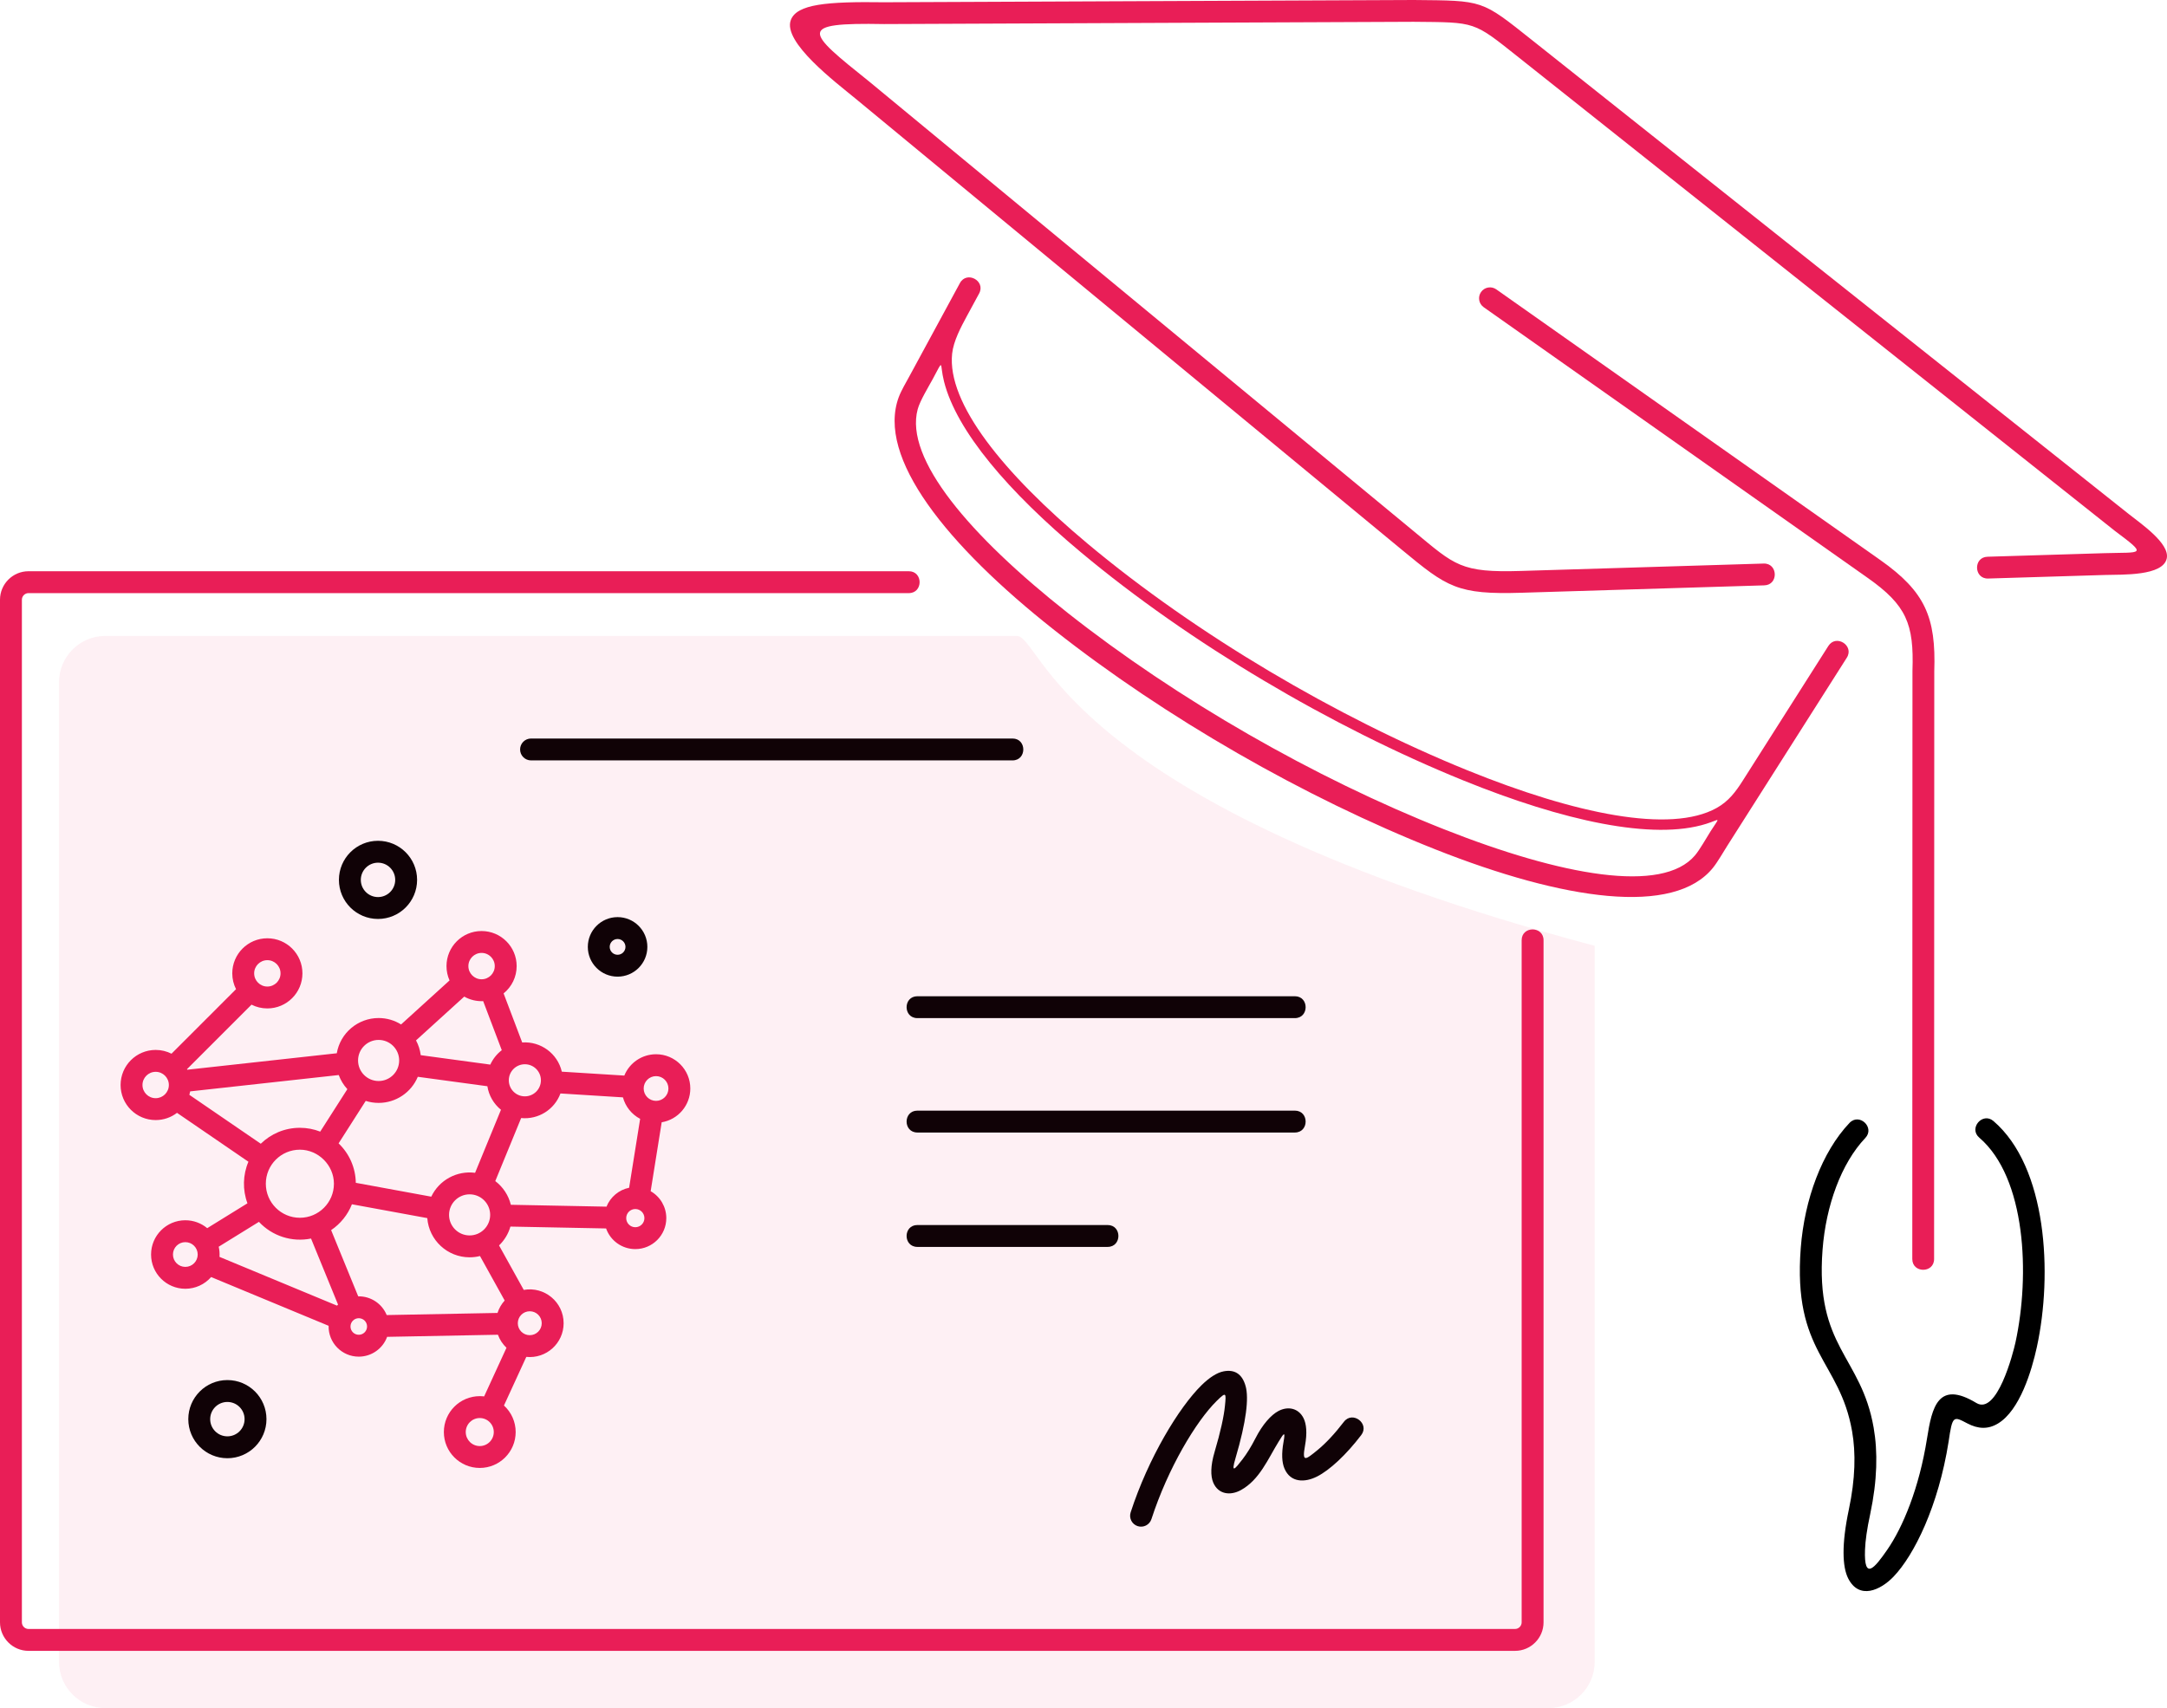 <?xml version="1.0" encoding="iso-8859-1"?>
<!-- Generator: Adobe Illustrator 24.2.3, SVG Export Plug-In . SVG Version: 6.00 Build 0)  -->
<svg version="1.1" id="&#x421;&#x43B;&#x43E;&#x439;_1"
	 xmlns="http://www.w3.org/2000/svg" xmlns:xlink="http://www.w3.org/1999/xlink" x="0px" y="0px" viewBox="0 0 6487.323 5114.941"
	 style="enable-background:new 0 0 6487.323 5114.941;" xml:space="preserve">
<g>
	<path d="M3902.271,4246.408c-15.204-30.015-46.826-36.275-75.285-21.001c-21.996,11.806-47.245,39.846-68.53,81.565
		c-13.155,25.784-26.291,46.664-38.582,62.653c-23.268,30.272-35.08,44.041-21.164-3.03
		c32.832-111.063,40.015-179.808,30.436-215.188c-10.144-37.466-33.326-51.127-65.699-45.005
		c-20.079,3.798-42.905,18.485-66.628,41.816c-67.586,66.471-159.141,217.668-212.005,380.57
		c-5.584,17.178,3.814,35.632,20.991,41.216c17.178,5.584,35.632-3.814,41.216-20.992h0
		c49.714-153.193,134.012-293.611,195.622-354.202c28.439-27.968,28.341-24.188,24.446,15.125
		c-3.102,31.3-12.868,76.558-31.099,138.228c-12.171,41.17-12.21,71.925-3.908,91.465c15.146,35.645,51.417,39.632,82.593,22.543
		c56.003-30.697,81.25-93.478,113.082-145.052c14.77-23.934,21.18-34.807,14.813,0.172c-6.549,35.985-4.959,62.418,2.813,80.515
		c18.284,42.572,61.106,41.957,97.215,23.751c38.419-19.369,87.544-65.351,132.483-124.216
		c26.063-34.136-25.905-73.815-51.968-39.68c-26.781,35.079-54.29,64.423-78.595,84.316c-36.879,30.187-47.056,38.28-37.693-13.166
		C3913.68,4291.158,3911.042,4263.722,3902.271,4246.408z"/>
	<path d="M1589.776,2211.488c-18.097,0-32.768,14.671-32.768,32.768s14.671,32.769,32.768,32.769h1441.341
		c43.103,0,43.103-65.537,0-65.537l0,0H1589.776z"/>
	<path style="fill:#E91E57;" d="M4555.357,2815.5L4555.357,2815.5l0,2042.674c0,10.805-8.969,19.773-19.773,19.773H85.311
		c-10.809,0-19.774-8.964-19.774-19.773V1795.861c0-10.809,8.966-19.773,19.774-19.773h2635.419c43.103,0,43.103-65.536,0-65.536
		H85.311c-46.986,0-85.311,38.324-85.311,85.31v3062.313c0,46.985,38.325,85.309,85.311,85.309h4450.273
		c46.981,0,85.31-38.328,85.31-85.309V2815.5C4620.894,2772.398,4555.357,2772.398,4555.357,2815.5z"/>
	<path d="M3876.351,3325.782H2746.41c-43.103,0-43.103,65.537,0,65.537h1129.94
		C3919.453,3391.319,3919.453,3325.782,3876.351,3325.782z"/>
	<path d="M3876.351,2983.241H2746.41c-43.103,0-43.103,65.537,0,65.537h1129.94
		C3919.453,3048.777,3919.453,2983.241,3876.351,2983.241z"/>
	<path d="M2746.41,3668.323c-43.103,0-43.103,65.537,0,65.537h569.42c43.103,0,43.103-65.537,0-65.537H2746.41z"/>
	<path style="fill:#E91E57;" d="M6373.525,1539.798L4587.723,121.107C4433.493-1.404,4442.49,2.038,4232.088,0L2647.353,6.776
		c-172.766-2.469-261.41,5.665-279.723,52.777c-25.825,66.437,135.453,187.742,193.88,236.005l1635.652,1351.125
		c135.018,111.53,164.778,134.382,358.755,128.277l725.885-22.124c42.934-1.178,41.143-66.458-1.792-65.28l-726.142,22.127
		c-181.156,5.692-197.887-16.71-319.591-117.244L2602.385,244.422c-188.578-151.04-220.096-177.328,44.324-172.363l1584.982-6.777
		c188.412,1.827,177.596-2.381,315.329,107.026l1783.644,1416.976c100.802,75.473,82.219,63.749-30.512,67.183l-350.179,10.672
		c-42.934,1.179-41.143,66.458,1.792,65.28h0l350.365-10.678c51.276-1.563,174.128,3.816,184.588-50.231
		C6495.352,1626.895,6409.381,1568.282,6373.525,1539.798z"/>
	<path style="fill:#E91E57;" d="M2066.58,3259.496c0-56.643-45.929-102.572-102.572-102.572c-41.812,0-79.309,25.347-95.02,63.875
		l-187.08-11.689c-12.657-54.376-63.062-91.33-118.621-87.468l-55.668-146.91c24.742-19.983,39.089-49.861,39.089-81.746
		c0-57.995-47.026-105.021-105.021-105.021s-105.021,47.026-105.021,105.021c0,15.285,3.268,29.808,9.141,42.909l-145.118,131.829
		c-19.5-12.184-42.542-19.225-67.227-19.225c-61.875,0-114.845,44.669-125.242,105.514l-447.625,49.28
		c-0.268-0.553-0.541-1.105-0.819-1.653l193.186-193.186c14.241,7.217,30.346,11.285,47.4,11.285
		c57.995,0,105.022-47.026,105.022-105.021c0-57.996-47.026-105.021-105.022-105.021c-57.995,0-105.022,47.026-105.022,105.021
		c0,17.055,4.068,33.159,11.285,47.4l-193.187,193.187c-14.241-7.216-30.345-11.285-47.4-11.285
		c-57.995,0-105.021,47.026-105.021,105.021c0,57.995,47.026,105.021,105.021,105.021c24.028,0,46.172-8.071,63.869-21.651
		l213.8,146.414c-16.797,39.233-17.837,84.503-2.895,124.473l-120.444,74.455c-17.775-14.784-40.622-23.676-65.544-23.676
		c-56.643,0-102.572,45.929-102.572,102.572s45.929,102.572,102.572,102.572c29.723,0,57.71-12.751,77.246-35.094l351.695,145.988
		c-1.141,50.677,39.594,92.395,90.301,92.395c38.001,0,71.859-23.777,84.854-59.301l331.712-6.348
		c5.367,14.837,14.165,28.226,25.612,39.078l-66.897,145.627c-4.291-0.521-8.659-0.792-13.09-0.792
		c-59.361,0-107.495,48.134-107.495,107.495c0,59.361,48.133,107.496,107.495,107.496c59.362,0,107.495-48.133,107.495-107.496
		c0-30.343-12.678-59-35.074-79.433l66.897-145.628h0c59.66,6.069,111.734-40.607,111.734-100.822
		c0-63.433-57.476-110.859-119.363-99.75l-73.931-133.187c16.098-15.521,27.858-34.954,34.018-56.463l286.394,5.608
		c13.075,36.966,48.102,61.836,87.489,61.836c51.232,0,92.775-41.543,92.775-92.775c0-33.447-17.915-64.085-46.807-80.6
		l33.012-206.375C2030.248,3352.506,2066.58,3309.636,2066.58,3259.496z M800.361,2875.234c21.813,0,39.485,17.672,39.485,39.485
		c0,21.813-17.672,39.485-39.485,39.485s-39.485-17.672-39.485-39.485C760.876,2892.906,778.548,2875.234,800.361,2875.234z
		 M466.038,3288.528c-21.813,0-39.485-17.671-39.485-39.485c0-21.813,17.672-39.484,39.485-39.484l0,0
		c21.813,0,39.485,17.672,39.485,39.484C505.523,3270.856,487.851,3288.528,466.038,3288.528z M554.826,3793.688
		c-20.461,0-37.035-16.575-37.035-37.036c0-20.46,16.575-37.035,37.035-37.035c20.461,0,37.035,16.575,37.035,37.035
		C591.861,3777.112,575.287,3793.688,554.826,3793.688z M1436.259,4330.231c-23.179,0-41.958-18.78-41.958-41.959
		c0-23.179,18.779-41.959,41.958-41.959c23.18,0,41.959,18.779,41.959,41.959
		C1478.218,4311.453,1459.439,4330.231,1436.259,4330.231z M1585.963,3926.579c19.784,0,35.811,16.026,35.811,35.81
		c0,19.785-16.026,35.811-35.811,35.811c-19.784,0-35.811-16.027-35.811-35.811
		C1550.153,3942.605,1566.179,3926.579,1585.963,3926.579z M1571.269,3186.901L1571.269,3186.901
		c26.547,0,48.058,21.511,48.058,48.058s-21.51,48.058-48.058,48.058c-26.547,0-48.057-21.511-48.057-48.058
		C1523.212,3208.412,1544.722,3186.901,1571.269,3186.901z M1441.686,2853.503c21.813,0,39.485,17.672,39.485,39.485
		c0,21.813-17.672,39.485-39.485,39.485s-39.485-17.672-39.485-39.485C1402.201,2871.175,1419.873,2853.503,1441.686,2853.503z
		 M1245.433,3115.462l144.368-131.148c17.271,9.835,36.844,14.482,56.682,13.586l55.669,146.911
		c-14.77,11.34-26.601,26.182-34.321,43.142l-208.289-28.257C1257.568,3143.863,1252.68,3128.934,1245.433,3115.462
		L1245.433,3115.462z M1133.461,3114.038c16.993,0,32.376,6.886,43.509,18.019c11.133,11.132,18.019,26.516,18.019,43.509
		c0,33.987-27.541,61.528-61.528,61.528c-33.987,0-61.528-27.541-61.528-61.528S1099.474,3114.038,1133.461,3114.038z
		 M1094.848,3296.653c12.177,3.88,25.15,5.977,38.613,5.977c51.427,0,97.607-30.948,117.314-78.176v0l208.282,28.256
		c4.358,27.76,18.914,52.826,40.688,70.496l-77.462,188.726c-54.536-7.038-107.469,21.62-131.2,71.455l-225.905-41.465
		c-0.723-44.831-19.201-87.087-51.536-118.115L1094.848,3296.653z M1467.396,3637.946c0,33.987-27.541,61.528-61.528,61.528
		c-33.987,0-61.529-27.54-61.529-61.528c0-33.988,27.541-61.529,61.529-61.529S1467.396,3603.959,1467.396,3637.946z
		 M566.877,3278.469c0.983-3.375,1.802-6.818,2.447-10.323l444.76-48.965c5.779,15.81,14.609,30.152,25.778,42.312l-81.199,127.146
		c-18.884-7.381-39.435-11.434-60.932-11.434v0c-45.545,0-86.845,18.185-117.037,47.69L566.877,3278.469z M999.666,3544.677
		c0,56.303-45.632,101.934-101.935,101.934c-56.303,0-101.935-45.631-101.935-101.934c0-56.303,45.632-101.935,101.935-101.935h0
		C952.77,3442.742,999.666,3489.025,999.666,3544.677z M1008.85,3909.701l-351.694-145.988c0.695-10.195-0.116-20.483-2.435-30.436
		l120.462-74.465c39.782,42.696,98.75,61.583,155.958,50l80.862,197.756C1010.925,3907.588,1009.877,3908.63,1008.85,3909.701z
		 M1074.068,3996.976c-13.697,0-24.789-11.093-24.789-24.79s11.092-24.789,24.789-24.789s24.789,11.093,24.789,24.789
		S1087.765,3996.976,1074.068,3996.976z M1510.847,3894.359c-9.613,10.608-17.01,23.262-21.462,37.229l-331.715,6.348
		c-14.151-34.496-48.022-56.752-85.298-56.057l-81.08-198.287c28.006-18.899,49.811-45.93,62.245-77.388h0l225.629,41.414
		c4.979,66.155,60.292,117.393,126.702,117.393c10.713,0,21.116-1.329,31.055-3.826L1510.847,3894.359z M1815.709,3613.319
		l-286.397-5.608c-6.912-28.314-23.453-53.358-46.605-70.966l77.463-188.729c51.343,4.979,99.706-25.115,117.665-73.639
		l187.078,11.688c7.399,27.663,26.183,51.018,51.484,64.303l-33.011,206.368C1852.768,3562.946,1827.256,3584.361,1815.709,3613.319
		z M1901.918,3674.898c-15.05,0-27.238-12.19-27.238-27.239c0-15.049,12.189-27.238,27.238-27.238s27.238,12.189,27.238,27.238
		C1929.156,3662.708,1916.968,3674.898,1901.918,3674.898z M1926.973,3259.497c0-20.46,16.574-37.035,37.035-37.035
		c20.461,0,37.035,16.575,37.035,37.035c0,20.461-16.574,37.036-37.035,37.036
		C1943.547,3296.533,1926.973,3279.958,1926.973,3259.497z"/>
	<path style="fill:#E91E57;" d="M5591.231,1730.435c116.098,81.853,138.827,137.731,134.109,277.752l-0.524,1761.998
		c0,42.933,65.28,42.933,65.28,0l0.524-1759.949c5.465-162.199-27.364-238.553-161.757-333.305L4479.372,866.483
		c-14.774-10.392-35.176-6.839-45.567,7.936s-6.839,35.176,7.935,45.568l0,0L5591.231,1730.435z"/>
	<path d="M5967.81,3356.984c-32.623-27.914-75.118,21.751-42.496,49.665c140.008,119.953,152.227,411.474,108.418,613.054
		c-7.083,32.594-55.269,218.562-117.009,181.6c-114.771-69.351-133.064,12.63-147.741,105.651
		c-23.53,149.118-72.465,266.603-119.593,334.422c-36.655,52.749-69.75,94.534-66.144-0.863c1.014-26.832,5.9-62.107,15.557-106.666
		c21.388-101.262,22.948-186.162,10.276-258.9c-37.57-215.676-175.361-239.317-152.94-532.746
		c10.07-131.789,55.891-258.586,127.968-334.523c29.632-31.147-17.726-76.203-47.359-45.056h0.001
		c-82.53,86.948-134.745,228.862-145.89,374.715c-23.988,313.951,116.626,335.737,153.708,548.618
		c11.352,65.166,9.789,142.003-9.764,234.58c-22.062,104.454-19.381,171.396-2.067,205.752c32.899,65.283,96.9,35.668,135.942-5.04
		c61.589-64.217,134.333-211.124,164.817-404.31c11.392-79.421,14.575-76.299,55.993-54.614
		c32.592,17.065,62.194,18.301,91.975,0.277c65.444-39.61,100.892-158.315,116.269-229.075
		C6145.335,3814.483,6128.271,3494.46,5967.81,3356.984z"/>
	<path style="fill:#E91E57;" d="M5473.493,1934.387l-256.326,403.468l0,0c-21.12,33.245-42.212,61.613-78.245,81.681
		c-137.973,76.844-422.835,18.271-745.93-112.854c-391.36-158.831-812.515-407.373-1136.64-678.348
		c-253.253-211.725-421.778-421.242-405.931-569.478c3.993-37.359,26.155-79.224,44.056-112.249l36.755-67.812
		c20.373-37.883-37.228-68.859-57.6-30.976l-151.275,279.095c-10.197,18.813-24.388,42.447-31.725,62.195
		c-66.889,180.022,142.298,442.484,465.533,697.568c331.591,261.679,749.281,501.848,1142.058,657.266
		c382.79,151.466,713.245,200.645,830.314,54.091c13.864-17.354,30.426-46.453,42.262-65.083l357.99-563.492
		C5551.826,1933.137,5496.531,1898.065,5473.493,1934.387z M5120.755,2489.612c-12.42,19.549-31.875,54.541-46.548,71.898
		c-97.506,115.35-398.283,61.435-751.92-78.495c-387.461-153.315-798.566-389.397-1125.674-647.538
		c-293.186-231.37-489.518-461.8-449.319-610.017c6.909-25.478,32.5-67.269,44.849-90.052c34.895-64.38,19.981-48.596,33.893,6.752
		c37.441,148.955,193.064,330.462,409.325,511.26c326.507,272.965,751.106,523.599,1145.345,683.595
		c298.908,121.309,567.862,180.244,727.447,129.868C5150.683,2453.46,5150.151,2443.341,5120.755,2489.612z"/>
	<path d="M1937.994,2835.447c0-49.219-39.912-89.13-89.131-89.13c-49.219,0-89.131,39.912-89.131,89.13
		c0,49.22,39.911,89.131,89.131,89.131C1898.082,2924.578,1937.994,2884.666,1937.994,2835.447z M1825.269,2835.447
		c0-13.037,10.557-23.594,23.594-23.594c13.037,0,23.594,10.558,23.594,23.594c0,13.037-10.557,23.594-23.594,23.594
		C1835.826,2859.041,1825.269,2848.484,1825.269,2835.447z"/>
	<path d="M563.688,4249.636c0,64.622,52.398,117.02,117.02,117.02s117.02-52.398,117.02-117.02
		c0-64.623-52.398-117.021-117.02-117.021C616.086,4132.615,563.688,4185.014,563.688,4249.636z M732.192,4249.636
		c0,28.44-23.044,51.483-51.484,51.483c-28.44,0-51.483-23.043-51.483-51.483c0-28.439,23.044-51.484,51.483-51.484
		C709.148,4198.152,732.192,4221.195,732.192,4249.636z"/>
	<path d="M1131.639,2751.813c64.622,0,117.02-52.398,117.02-117.02c0-64.622-52.398-117.021-117.02-117.021
		c-64.623,0-117.021,52.398-117.021,117.021C1014.619,2699.415,1067.017,2751.813,1131.639,2751.813z M1131.639,2583.309
		c28.44,0,51.483,23.044,51.483,51.484c0,28.44-23.044,51.483-51.483,51.483s-51.484-23.043-51.484-51.483
		S1103.199,2583.309,1131.639,2583.309z"/>
</g>
<g style="display:none;">
	<path style="display:inline;fill:#E91E57;" d="M1300.222,3839.186c-8.285-0.002-16.23-3.294-22.088-9.154l-25.868-25.868
		c-17.541-17.645-41.415-27.534-66.296-27.462h-41.958c-51.764,0-93.726-41.963-93.726-93.726v-437.388
		c0-17.255,13.988-31.242,31.242-31.242h93.726v62.484h-62.484v406.146c0,17.254,13.988,31.242,31.242,31.242h41.958
		c41.458-0.107,81.237,16.374,110.472,45.77l3.78,3.78l3.78-3.78c29.235-29.396,69.014-45.876,110.472-45.77h41.958
		c17.255,0,31.242-13.988,31.242-31.242v-406.146h-249.936v-62.484h281.178c17.255,0,31.242,13.988,31.242,31.242v437.388
		c0,51.763-41.963,93.726-93.726,93.726h-41.958c-24.88-0.072-48.754,9.817-66.296,27.462l-25.868,25.868
		C1316.453,3835.892,1308.508,3839.184,1300.222,3839.186z"/>
	<path style="display:inline;fill:#E91E57;" d="M1393.948,2745.715h-187.452c-17.255,0-31.242-13.988-31.242-31.242v-20.87
		c-19.302-31.386-30.072-67.27-31.242-104.098c0-37.49,15.215-124.968,156.21-124.968s156.21,87.478,156.21,124.968
		c-1.17,36.828-11.94,72.712-31.242,104.098v20.87C1425.19,2731.727,1411.203,2745.715,1393.948,2745.715z M1238.832,2683.231
		h123.187c-0.268-9.228,3.689-18.074,10.747-24.025c13.082-20.96,20.39-45.006,21.182-69.701c0-17.089,0-62.484-93.726-62.484
		s-93.726,45.395-93.726,62.484c0.792,24.695,8.1,48.741,21.182,69.701C1234.744,2665.188,1238.822,2673.973,1238.832,2683.231z"/>
	<rect x="1268.98" y="2402.052" style="display:inline;fill:#E91E57;" width="62.484" height="93.726"/>
	<path style="display:inline;fill:#E91E57;" d="M1456.432,3276.829v-62.484c23.978-0.022,45.829-13.763,56.236-35.366
		c-46.57-5.645-82.952-42.91-87.478-89.602c0-101.787,112.659-195.606,182.516-244c-15.246-3.937-30.929-5.932-46.676-5.936h-91.664
		l9.154,9.154c12.196,12.206,12.188,31.987-0.018,44.183c-4.004,4-9.019,6.838-14.51,8.21
		c-73.015,17.897-125.919,81.179-130.592,156.21c-1.25,19.151-1.937,40.24-1.937,63.421v124.968h-62.484v-124.968
		c0-23.306,0.687-45.957,2.031-67.264c5.111-83.345,54.263-157.645,128.967-194.95l-28.118-28.118
		c-12.199-12.203-12.196-31.984,0.007-44.183c5.857-5.855,13.799-9.146,22.081-9.147h167.082
		c38.791,0.042,77.044,9.078,111.753,26.4l16.277,8.123c15.44,7.701,21.714,26.461,14.013,41.902
		c-2.756,5.527-7.089,10.113-12.451,13.178c-56.454,32.242-202.948,135.341-202.948,222.818c0,12.747,24.337,31.242,62.484,31.242
		c17.255,0,31.242,13.988,31.242,31.242C1581.401,3220.879,1525.451,3276.829,1456.432,3276.829z"/>
	<path style="display:inline;fill:#E91E57;" d="M1737.611,2964.409h-187.452v-62.484h152.742
		c-7.467-28.118-24.525-30.992-28.649-31.242l0.875-62.484c32.429,0,93.726,26.118,93.726,124.968
		C1768.853,2950.422,1754.865,2964.409,1737.611,2964.409z"/>
	<path style="display:inline;fill:#E91E57;" d="M1672.721,2820.227l-57.673-24.056l28.493-68.357
		c0.344-5.717-8.185-13.34-22.182-13.34h-79.917c-13.996,0-22.526,7.623-22.526,11.778l28.836,69.92l-57.673,24.056l-28.493-68.264
		c-3.405-8.145-5.157-16.885-5.155-25.712c3.203-43.865,41.112-76.981,85.01-74.262h79.917c43.897-2.719,81.807,30.397,85.01,74.262
		c-0.014,8.749-1.744,17.411-5.092,25.494L1672.721,2820.227z"/>
	<rect x="1550.159" y="2589.505" style="display:inline;fill:#E91E57;" width="62.484" height="93.726"/>
	<path style="display:inline;fill:#E91E57;" d="M1643.885,3495.524c-4.834,0.053-9.615-1.016-13.965-3.124l-55.892-28.118h-55.111
		v-62.484h62.484c4.834-0.053,9.615,1.016,13.965,3.124l42.364,21.182l46.551-46.551c5.883-5.802,13.825-9.038,22.088-8.998h50.362
		l-17.496-52.612c-5.452-16.37,3.398-34.061,19.769-39.514c3.176-1.058,6.501-1.598,9.849-1.601
		c13.965,0,24.431-31.242,28.899-62.484h-60.141c-17.254,0.016-31.255-13.958-31.271-31.213
		c-0.011-11.859,6.693-22.701,17.306-27.991c17.058-8.529,29.086-39.74,36.428-75.293l-93.976,93.882
		c-16.2,14.933-19.991,39.052-9.154,58.235c3.614,7.12,10.334,12.155,18.183,13.622c17.255,0,31.242,13.988,31.242,31.242
		c0.223,34.656-17.123,67.066-46.082,86.103c-38.303,21.682-89.79,12.497-157.46-28.118l32.179-53.549
		c64.296,38.584,88.602,30.617,94.507,27.274c3.933-2.43,7.054-5.976,8.966-10.185c-13.554-7.703-25.053-18.559-33.523-31.648
		c-27.579-43.936-20.492-101.202,16.964-137.09l156.21-156.21c12.271-12.13,32.052-12.016,44.182,0.256
		c5.787,5.855,9.03,13.757,9.023,21.989c0.505,53.395-9.121,106.402-28.368,156.21h28.368c17.255,0,31.242,13.988,31.242,31.242
		c0,56.236-14.902,119.563-54.142,144.901l21.276,63.921c5.453,16.37-3.398,34.061-19.769,39.514
		c-3.176,1.058-6.501,1.598-9.849,1.601h-80.792l-53.33,53.33C1660.115,3492.229,1652.17,3495.522,1643.885,3495.524z"/>
	<path style="display:inline;fill:#E91E57;" d="M1768.853,3714.218c-4.834,0.053-9.615-1.016-13.965-3.124
		c-20.495-10.279-111.409-58.641-136.059-121.844h-99.912v-62.484h124.968c17.255,0,31.242,13.988,31.242,31.242
		c0,22.619,40.615,57.111,80.073,81.479c9.632-47.37,14.209-95.628,13.653-143.963c-0.194-17.253,13.635-31.397,30.889-31.591
		c12.104-0.136,23.197,6.731,28.471,17.626c12.247,24.525,63.39,47.988,112.94,63.453c-19.235-32.742-42.505-62.939-69.264-89.883
		c-12.191-12.21-12.176-31.991,0.034-44.183c7.75-7.738,18.987-10.853,29.615-8.21c44.741,11.137,90.143,19.423,135.934,24.806
		c-29.669-23.064-61.472-43.244-94.976-60.266c-15.443-7.696-21.723-26.455-14.026-41.897c5.265-10.563,16.032-17.258,27.835-17.306
		c72.116,0.865,142.674-20.997,201.667-62.484h-170.425c-17.255-0.047-31.204-14.073-31.157-31.327
		c0.042-15.212,11.034-28.184,26.033-30.72c82.478-16.928,156.263-62.601,208.197-128.874l-193.107,64.327
		c-16.396,5.376-34.045-3.557-39.421-19.953c-4.604-14.041,1.259-29.388,14.052-36.783
		c78.703-40.015,142.763-103.857,183.047-182.422l-118.97,79.323c-14.28,9.685-33.707,5.961-43.393-8.319
		c-7.522-11.091-7.134-25.743,0.966-36.419c35.405-45.593,51.149-103.43,43.739-160.678l-144.026,197.793l-50.518-36.741
		l181.766-249.936c6.472-8.762,16.969-13.616,27.837-12.872c10.889,0.893,20.52,7.408,25.4,17.183
		c24.48,55.229,30.335,116.92,16.683,175.768l94.226-62.828c14.353-9.576,33.752-5.704,43.328,8.649
		c3.444,5.162,5.273,11.233,5.253,17.438c-6.528,73.628-38.575,142.662-90.602,195.169l112.096-37.49
		c16.345-5.527,34.076,3.242,39.604,19.588c2.69,7.957,2.064,16.662-1.738,24.151c-37.224,68.844-89.785,128.204-153.617,173.487
		h94.257c17.255,0,31.242,13.988,31.242,31.242c0,6.76-2.193,13.337-6.249,18.745c-54.329,64.513-128.534,109.17-210.977,126.968
		c36.215,22.884,66.706,53.76,89.134,90.258c7.713,15.435,1.453,34.199-13.981,41.913c-4.388,2.193-9.231,3.322-14.137,3.295
		c-46.102-1.074-92.056-5.649-137.465-13.684c24.45,30.943,39.617,68.189,43.739,107.41c0.004,17.254-13.981,31.245-31.236,31.248
		c-2.101,0-4.196-0.211-6.255-0.631c-53.371-10.339-104.814-28.899-152.492-55.017c-3.874,53.83-13.778,116.002-37.99,140.214
		C1784.989,3710.893,1777.095,3714.183,1768.853,3714.218z"/>
	<path style="display:inline;fill:#E91E57;" d="M1925.063,4057.88c-86.273,0-156.21-69.938-156.21-156.21
		c0-86.272,69.938-156.21,156.21-156.21c86.272,0,156.21,69.938,156.21,156.21C2081.17,3987.9,2011.293,4057.777,1925.063,4057.88z
		 M1925.063,3807.944c-51.764,0-93.726,41.963-93.726,93.726s41.963,93.726,93.726,93.726c51.763,0,93.726-41.963,93.726-93.726
		S1976.826,3807.944,1925.063,3807.944z"/>
	<rect x="1893.821" y="3651.734" style="display:inline;fill:#E91E57;" width="62.484" height="124.968"/>
	<rect x="1862.579" y="3682.976" style="display:inline;fill:#E91E57;" width="124.968" height="62.484"/>
	<rect x="1800.095" y="3870.428" style="display:inline;fill:#E91E57;" width="249.936" height="62.484"/>
	<path style="display:inline;fill:#E91E57;" d="M1862.579,4120.364c-3.036-0.004-6.056-0.446-8.966-1.312l-312.42-93.726
		c-13.221-3.961-22.277-16.128-22.276-29.93v-93.726h62.484v70.482l272.274,81.667l49.3-49.269l44.176,44.176l-62.484,62.484
		C1878.809,4117.07,1870.864,4120.362,1862.579,4120.364z"/>
	<path style="display:inline;fill:#E91E57;" d="M1144.012,3276.829c-69.018,0-124.968-55.95-124.968-124.968
		c0-17.255,13.988-31.242,31.242-31.242c38.147,0,62.484-18.495,62.484-31.242c0-87.665-146.494-190.576-203.073-222.818
		c-14.979-8.564-20.18-27.649-11.616-42.629c3.065-5.362,7.651-9.695,13.178-12.451l16.308-8.123
		c34.735-17.343,73.023-26.38,111.846-26.4h167.082c17.255,0.004,31.239,13.994,31.235,31.249
		c-0.002,8.282-3.292,16.224-9.147,22.082l-28.118,28.118c74.705,37.321,123.855,111.63,128.967,194.982
		c1.343,21.276,2.031,43.926,2.031,67.233v124.968h-62.484v-124.968c0-23.181-0.687-44.27-1.937-63.296
		c-4.673-75.031-57.577-138.313-130.592-156.21c-16.74-4.182-26.92-21.143-22.738-37.883c1.372-5.491,4.21-10.506,8.21-14.51
		l9.154-9.279h-91.664c-15.746,0.004-31.429,1.999-46.676,5.936c69.857,48.394,182.516,142.214,182.516,244
		c-4.526,46.692-40.908,83.957-87.478,89.602c10.407,21.603,32.257,35.344,56.236,35.366V3276.829z"/>
	<path style="display:inline;fill:#E91E57;" d="M1050.286,2964.409H862.834c-17.254,0-31.242-13.988-31.242-31.242
		c0-98.85,61.297-124.968,93.726-124.968l0.875,62.484c-4.124,0.281-21.182,3.124-28.649,31.242h152.742V2964.409z"/>
	<path style="display:inline;fill:#E91E57;" d="M1110.365,2820.227l-57.673-24.056l28.493-68.357
		c0.344-5.717-8.185-13.34-22.182-13.34h-79.917c-13.996,0-22.526,7.623-22.526,11.778l28.836,69.92l-57.673,24.056l-28.493-68.264
		c-3.405-8.145-5.157-16.885-5.155-25.712c3.203-43.865,41.112-76.981,85.01-74.262h79.917c43.897-2.719,81.807,30.397,85.01,74.262
		c-0.014,8.749-1.744,17.411-5.093,25.494L1110.365,2820.227z"/>
	<rect x="987.802" y="2589.505" style="display:inline;fill:#E91E57;" width="62.484" height="93.726"/>
	<path style="display:inline;fill:#E91E57;" d="M956.56,3495.524c-8.285-0.002-16.231-3.294-22.088-9.154l-53.33-53.33H800.35
		c-17.254-0.013-31.231-14.011-31.218-31.266c0.003-3.347,0.543-6.673,1.601-9.849l21.276-63.921
		c-39.24-25.337-54.142-88.665-54.142-144.901c0-17.254,13.987-31.242,31.242-31.242h28.368
		c-19.247-49.808-28.873-102.815-28.368-156.21c0.004-17.254,13.994-31.239,31.249-31.235c8.282,0.002,16.224,3.292,22.081,9.147
		l156.21,156.21c37.467,35.88,44.567,93.147,16.996,137.09c-8.495,13.068-19.988,23.918-33.523,31.648
		c1.951,4.247,5.114,7.823,9.091,10.279c5.967,3.312,30.336,11.06,94.351-27.368l32.179,53.549
		c-67.67,40.615-119.126,49.769-157.46,28.118c-29.054-19.039-46.456-51.524-46.207-86.259c0-17.254,13.988-31.242,31.242-31.242
		c7.854-1.449,14.593-6.457,18.245-13.559c10.781-19.194,6.967-43.28-9.216-58.204l-93.976-93.82
		c7.342,35.553,19.37,66.764,36.428,75.293c15.357,7.866,21.43,26.692,13.564,42.05c-5.299,10.346-15.905,16.895-27.529,16.998
		h-60.141c4.405,31.586,14.777,62.484,28.899,62.484c17.254,0.013,31.231,14.011,31.218,31.266
		c-0.003,3.347-0.543,6.673-1.601,9.849l-17.496,52.612h50.362c8.285,0.002,16.23,3.294,22.088,9.154l46.551,46.551l42.364-21.182
		c4.338-2.162,9.119-3.285,13.965-3.28h62.484v62.484h-55.111l-55.892,28.118C966.175,3494.507,961.394,3495.577,956.56,3495.524z"
		/>
	<path style="display:inline;fill:#E91E57;" d="M831.592,3714.218c-8.285-0.002-16.231-3.294-22.088-9.154
		c-24.213-24.213-34.116-86.384-37.99-140.214c-47.639,26.106-99.039,44.666-152.367,55.017
		c-16.906,3.451-33.408-7.457-36.859-24.363c-0.42-2.058-0.632-4.154-0.631-6.255c4.122-39.221,19.289-76.467,43.739-107.41
		c-45.409,8.035-91.363,12.61-137.465,13.684c-17.254,0.008-31.249-13.973-31.257-31.228c-0.002-4.853,1.126-9.639,3.295-13.98
		c22.383-36.481,52.82-67.356,88.977-90.258c-82.443-17.797-156.648-62.454-210.977-126.968
		c-10.353-13.804-7.555-33.386,6.248-43.739c5.408-4.056,11.985-6.249,18.745-6.249h94.257
		c-63.776-45.301-116.282-104.659-153.461-173.487c-7.7-15.441-1.425-34.2,14.016-41.901c7.404-3.692,15.969-4.297,23.818-1.682
		l112.096,37.49c-52.105-52.529-84.2-121.626-90.727-195.325c-0.003-17.255,13.983-31.244,31.237-31.247
		c6.173-0.001,12.209,1.827,17.344,5.253l94.226,62.828c-13.652-58.848-7.797-120.539,16.683-175.768
		c7.76-15.411,26.544-21.613,41.955-13.853c4.414,2.222,8.237,5.46,11.156,9.448l181.797,249.936l-50.393,36.803L562.91,2753.525
		c-7.531,57.324,8.223,115.275,43.739,160.896c10.358,13.8,7.568,33.383-6.232,43.741c-10.603,7.958-25.075,8.358-36.101,0.997
		l-119.188-79.448c40.337,78.676,104.53,142.573,183.391,182.547c14.939,8.635,20.049,27.745,11.414,42.683
		c-7.395,12.793-22.741,18.656-36.783,14.052l-193.326-64.327c51.911,66.254,125.659,111.924,208.103,128.874
		c17.013,2.875,28.474,18.998,25.599,36.011c-2.53,14.967-15.45,25.949-30.629,26.035H442.472
		c58.992,41.491,129.551,63.353,201.667,62.484c17.255-0.016,31.255,13.958,31.271,31.213c0.011,11.859-6.693,22.701-17.306,27.991
		c-33.48,17.016-65.262,37.185-94.913,60.235c45.773-5.351,91.156-13.626,135.872-24.775c16.744-4.164,33.694,6.034,37.859,22.778
		c2.643,10.628-0.472,21.864-8.21,29.615c-26.739,26.931-49.997,57.106-69.232,89.821c49.55-15.621,100.724-38.959,112.909-63.39
		c7.697-15.443,26.455-21.722,41.898-14.026c10.613,5.29,17.317,16.132,17.306,27.991c-0.565,48.336,4.012,96.595,13.653,143.963
		c39.459-24.4,80.073-58.86,80.073-81.479c0-17.254,13.988-31.242,31.242-31.242h124.968v62.484h-99.974
		c-24.65,63.046-115.596,111.409-136.059,121.844C841.163,3713.192,836.405,3714.261,831.592,3714.218z"/>
	<path style="display:inline;fill:#E91E57;" d="M1300.222,3995.396c-8.285-0.002-16.23-3.294-22.088-9.154
		c-56.324-58.544-104.964-124.023-144.744-194.856c6.673,33.424,19.377,65.354,37.49,94.226c7.369,12.286,5.437,28.01-4.686,38.146
		c-20.837,25.42-52.894,38.893-85.634,35.991c-14.421-2.439-27.818-9.029-38.553-18.964l-40.146,20.089
		c-12.03,6.004-26.551,3.638-36.053-5.874l-22.619-22.619c-36.075-3.091-70.601-16.063-99.787-37.49
		c-13.513-10.729-15.77-30.381-5.041-43.894c4.57-5.756,11.024-9.717,18.225-11.186c16.05-20.991,28.702-44.375,37.49-69.295
		c4.811-93.57,119.126-118.72,187.452-118.72v62.484c-1.25,0-124.968,2.062-124.968,62.484c0.004,3.754-0.663,7.478-1.968,10.997
		c-9.411,26.736-21.997,52.246-37.49,75.98c12.7,4.366,26.029,6.625,39.459,6.686c8.285,0.002,16.23,3.294,22.088,9.154
		l15.309,15.309l42.364-21.182c15.433-7.716,34.199-1.46,41.915,13.973c0.004,0.008,0.008,0.015,0.012,0.023
		c0.875,1.593,6.248,9.373,12.497,10.404c4.802,0.191,9.527-1.252,13.403-4.093c-20.12-38.959-47.113-105.442-23.588-146.994
		c13.224-22.077,37.794-34.78,63.453-32.804c11.842-0.005,22.668,6.684,27.962,17.277c35.29,67.216,78.333,130.066,128.249,187.265
		c49.861-57.207,92.852-120.057,128.092-187.265c5.318-10.643,16.22-17.342,28.118-17.277c25.702-2.025,50.333,10.684,63.578,32.804
		c23.525,41.521-3.437,107.972-23.588,146.838c3.927,2.857,8.707,4.299,13.559,4.093c6.03-0.968,11.685-9.373,12.216-10.372
		c7.703-15.439,26.464-21.711,41.904-14.008c0.008,0.004,0.016,0.008,0.023,0.011l42.364,21.182l15.309-15.309
		c5.878-5.813,13.821-9.06,22.088-9.029c13.401-0.094,26.697-2.374,39.365-6.748c-15.493-23.735-28.08-49.244-37.49-75.98
		c-1.274-3.525-1.908-7.249-1.875-10.997c0-59.797-123.718-62.484-124.968-62.484v-62.484c68.139,0,182.453,25.212,187.296,118.719
		c8.814,24.918,21.463,48.309,37.49,69.326c16.916,3.4,27.874,19.869,24.474,36.785c-1.445,7.192-5.376,13.647-11.103,18.232
		c-29.186,21.427-63.712,34.399-99.787,37.49l-22.619,22.619c-9.502,9.511-24.024,11.877-36.053,5.874l-40.146-20.089
		c-10.738,9.928-24.134,16.518-38.553,18.964c-32.742,2.913-64.804-10.562-85.635-35.991c-10.124-10.137-12.055-25.86-4.686-38.146
		c17.991-28.72,30.59-60.483,37.178-93.726c-39.744,70.677-88.309,136.017-144.526,194.45
		C1316.406,3992.086,1308.486,3995.378,1300.222,3995.396z"/>
	
		<rect x="1768.913" y="3896.682" transform="matrix(0.316 -0.949 0.949 0.316 -2559.505 4439.718)" style="display:inline;fill:#E91E57;" width="62.453" height="197.481"/>
	<path style="display:inline;fill:#E91E57;" d="M746.832,4119.052l-17.933-59.86l290.145-87.04v-70.482h62.484v93.726
		c0.001,13.802-9.054,25.969-22.276,29.93L746.832,4119.052z"/>
	
		<rect x="701.579" y="3964.147" transform="matrix(0.949 -0.317 0.317 0.949 -1223.489 458.77)" style="display:inline;fill:#E91E57;" width="197.606" height="62.453"/>
	
		<rect x="659.778" y="3780.397" transform="matrix(0.88 -0.474 0.474 0.88 -1819.051 807.058)" style="display:inline;fill:#E91E57;" width="62.484" height="461.289"/>
	<path style="display:inline;fill:#E91E57;" d="M581.656,3839.186H487.93c-10.444,0.001-20.197-5.215-25.993-13.903l-62.484-93.726
		l51.987-34.679l53.205,79.823h57.704l16.808-33.648l-27.118-81.448l59.36-19.745l31.242,93.726
		c2.629,7.851,2.033,16.425-1.656,23.838l-31.242,62.484C604.429,3832.542,593.542,3839.239,581.656,3839.186z"/>
	<path style="display:inline;fill:#E91E57;" d="M1300.222,4370.3c-10.443,0.002-20.197-5.215-25.993-13.902l-62.484-93.726
		c-3.414-5.14-5.239-11.17-5.249-17.339c0-63.703,30.211-306.172,31.492-316.294l61.984,7.748
		c-0.312,2.374-28.274,227.036-30.805,299.361l31.055,46.675l31.055-46.582c-2.531-72.356-30.492-296.987-30.805-299.361
		l61.984-7.748c1.281,10.185,31.492,252.498,31.492,316.201c-0.01,6.169-1.835,12.2-5.249,17.339l-62.484,93.726
		C1320.42,4365.085,1310.666,4370.302,1300.222,4370.3z"/>
	<path style="display:inline;fill:#E91E57;" d="M1425.19,4339.059c-17.255,0.002-31.244-13.983-31.246-31.238
		c-0.001-4.371,0.916-8.693,2.691-12.688c10.511-22.887,19.131-46.596,25.775-70.888l-19.308-19.308
		c-12.188-12.213-12.168-31.995,0.045-44.183c2.356-2.351,5.072-4.311,8.046-5.804c0-0.313,0-0.688,0-1.062
		c-28.415-38.873-62.057-73.64-99.974-103.318l40.302-47.8c81.073,68.42,122.188,118.501,122.188,148.868
		c0.179,10.361-1.635,20.66-5.342,30.336l10.06,10.06c6.709,6.706,10.007,16.096,8.966,25.524
		c-2.769,17.803-7.322,35.283-13.59,52.174c42.146-8.405,73.434-44.007,76.356-86.884c0-40.614-148.587-187.452-218.694-187.452
		v-62.484c94.601,0,281.178,165.864,281.178,249.936C1612.643,4271.919,1532.069,4339.059,1425.19,4339.059z"/>
	<path style="display:inline;fill:#E91E57;" d="M1175.254,4339.059c-106.879,0-187.452-67.139-187.452-156.21
		c0-84.072,186.577-249.936,281.178-249.936v62.484c-70.107,0-218.694,146.838-218.694,187.452
		c2.925,42.836,34.163,78.413,76.262,86.853c-6.268-16.892-10.821-34.371-13.59-52.174c-1.041-9.428,2.258-18.819,8.966-25.525
		l10.06-10.06c-3.708-9.677-5.521-19.975-5.342-30.336c0-30.368,41.115-80.448,122.188-148.868l40.302,47.8
		c-37.917,29.678-71.559,64.445-99.974,103.317c0,0.375,0,0.75,0,1.063c15.419,7.744,21.64,26.522,13.896,41.941
		c-1.494,2.974-3.453,5.69-5.804,8.046l-19.307,19.308c6.639,24.294,15.26,48.003,25.775,70.888
		c7.023,15.76-0.061,34.23-15.822,41.253C1183.915,4338.126,1179.61,4339.048,1175.254,4339.059z"/>
</g>
<path style="opacity:0.07;fill:#E91E57;" d="M4635.362,5114.941h-4320c-76.583,0-138.667-62.083-138.667-138.667V2042.941
	c0-76.583,62.083-138.667,138.667-138.667h2728.5c76.583,0,128,501.333,1730.167,928v2144
	C4774.028,5052.858,4711.945,5114.941,4635.362,5114.941z"/>
</svg>
